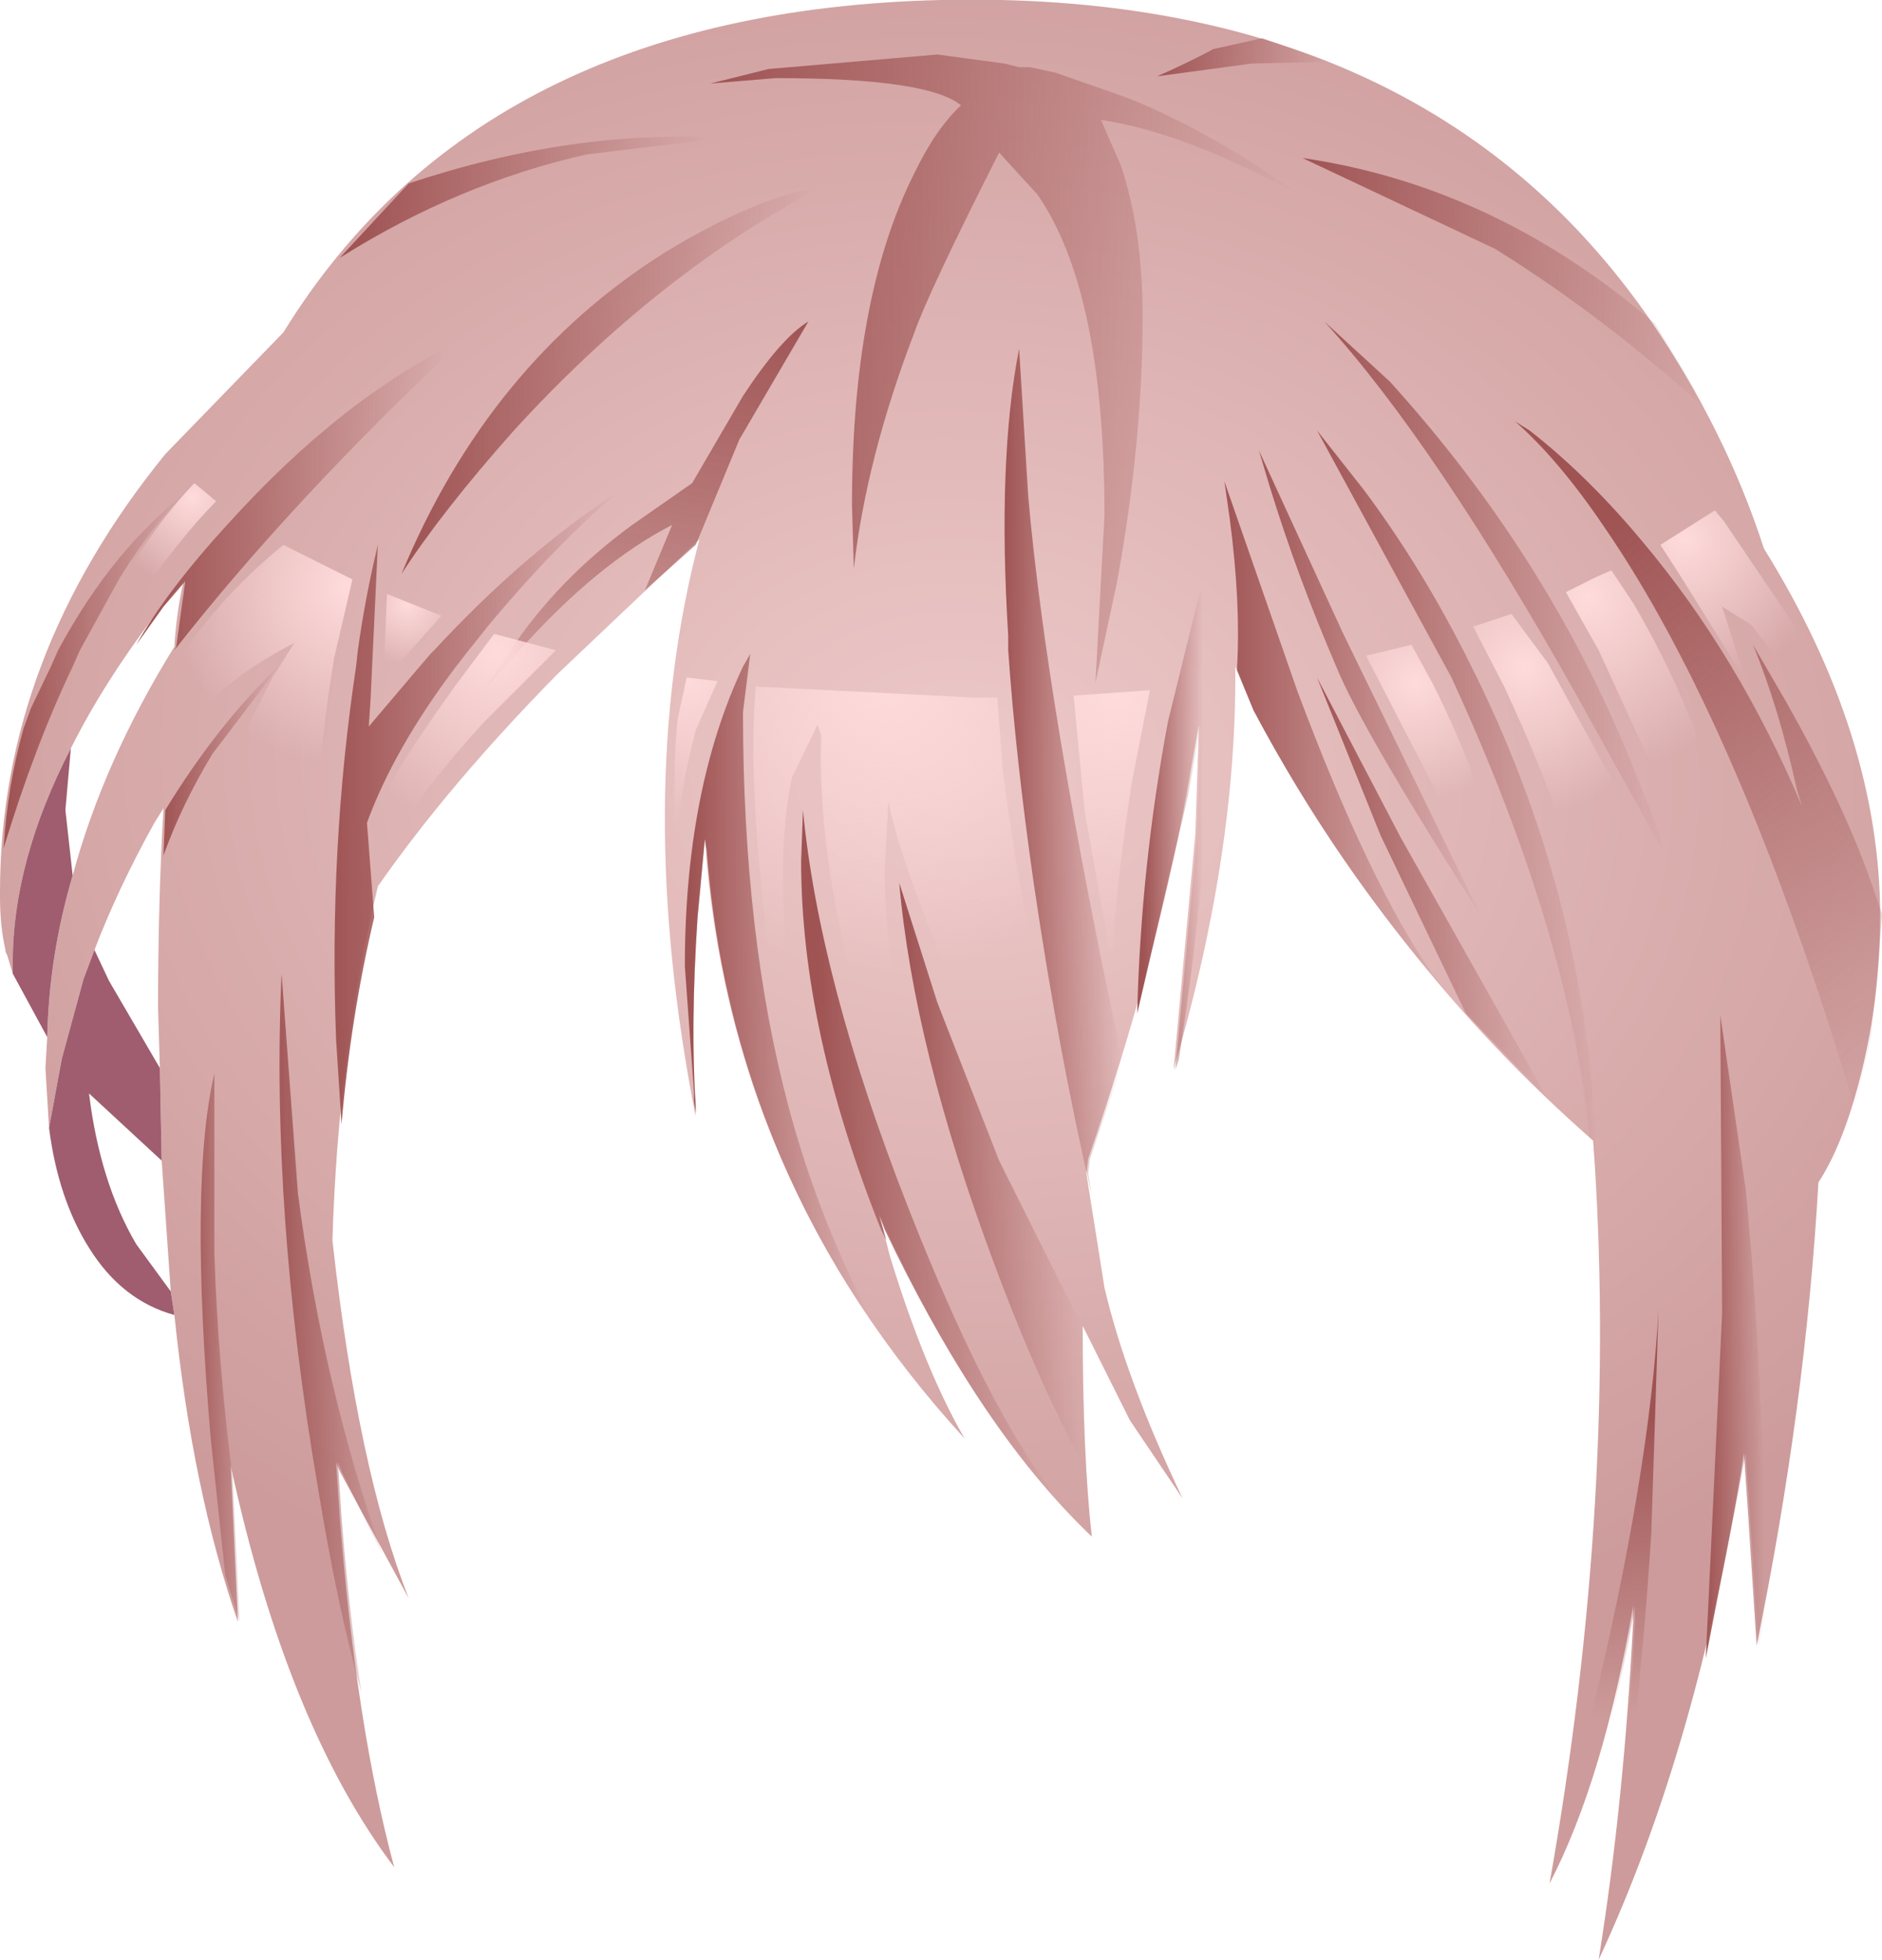<svg xmlns="http://www.w3.org/2000/svg" xmlns:ffdec="https://www.free-decompiler.com/flash" xmlns:xlink="http://www.w3.org/1999/xlink" ffdec:objectType="frame" width="51.8" height="53.95"><use ffdec:characterId="3" xlink:href="#a" width="51.8" height="53.95"/><defs><linearGradient id="c" x1="-819.2" x2="819.2" gradientTransform="matrix(.007 0 0 .004 41.6 7.15)" gradientUnits="userSpaceOnUse" spreadMethod="pad"><stop offset="0" stop-color="#9f5353"/><stop offset="1" stop-color="#9f5353" stop-opacity="0"/></linearGradient><linearGradient id="d" x1="-819.2" x2="819.2" gradientTransform="matrix(.007 .008 -.009 .007 49.75 20.4)" gradientUnits="userSpaceOnUse" spreadMethod="pad"><stop offset="0" stop-color="#9f5353"/><stop offset="1" stop-color="#9f5353" stop-opacity="0"/></linearGradient><linearGradient id="e" x1="-819.2" x2="819.2" gradientTransform="matrix(.006 0 0 .009 41.25 15.4)" gradientUnits="userSpaceOnUse" spreadMethod="pad"><stop offset="0" stop-color="#9f5353"/><stop offset="1" stop-color="#9f5353" stop-opacity="0"/></linearGradient><linearGradient id="f" x1="-819.2" x2="819.2" gradientTransform="matrix(.004 0 0 .007 39.6 23.8)" gradientUnits="userSpaceOnUse" spreadMethod="pad"><stop offset="0" stop-color="#9f5353"/><stop offset="1" stop-color="#9f5353" stop-opacity="0"/></linearGradient><linearGradient id="g" x1="-819.2" x2="819.2" gradientTransform="matrix(.005 0 0 .013 40.25 21.5)" gradientUnits="userSpaceOnUse" spreadMethod="pad"><stop offset="0" stop-color="#9f5353"/><stop offset="1" stop-color="#9f5353" stop-opacity="0"/></linearGradient><linearGradient id="h" x1="-819.2" x2="819.2" gradientTransform="matrix(.001 0 0 .011 47.9 36.1)" gradientUnits="userSpaceOnUse" spreadMethod="pad"><stop offset="0" stop-color="#9f5353"/><stop offset="1" stop-color="#9f5353" stop-opacity="0"/></linearGradient><linearGradient id="i" x1="-819.2" x2="819.2" gradientTransform="matrix(0 .005 -.01 .001 45.55 42.4)" gradientUnits="userSpaceOnUse" spreadMethod="pad"><stop offset="0" stop-color="#9f5353"/><stop offset="1" stop-color="#9f5353" stop-opacity="0"/></linearGradient><linearGradient id="j" x1="-819.2" x2="819.2" gradientTransform="matrix(.003 0 0 .001 34.35 .85)" gradientUnits="userSpaceOnUse" spreadMethod="pad"><stop offset="0" stop-color="#9f5353"/><stop offset="1" stop-color="#9f5353" stop-opacity="0"/></linearGradient><linearGradient id="k" x1="-819.2" x2="819.2" gradientTransform="matrix(.01 0 0 .011 27.8 9.45)" gradientUnits="userSpaceOnUse" spreadMethod="pad"><stop offset="0" stop-color="#9f5353"/><stop offset="1" stop-color="#9f5353" stop-opacity="0"/></linearGradient><linearGradient id="l" x1="-819.2" x2="819.2" gradientTransform="matrix(-.002 .01 -.006 -.001 17.8 15.45)" gradientUnits="userSpaceOnUse" spreadMethod="pad"><stop offset="0" stop-color="#9f5353"/><stop offset="1" stop-color="#9f5353" stop-opacity="0"/></linearGradient><linearGradient id="m" x1="-819.2" x2="819.2" gradientTransform="matrix(.004 0 0 .012 25.9 31.3)" gradientUnits="userSpaceOnUse" spreadMethod="pad"><stop offset="0" stop-color="#9f5353"/><stop offset="1" stop-color="#9f5353" stop-opacity="0"/></linearGradient><linearGradient id="n" x1="-819.2" x2="819.2" gradientTransform="matrix(.003 0 0 .011 21.6 26.55)" gradientUnits="userSpaceOnUse" spreadMethod="pad"><stop offset="0" stop-color="#9f5353"/><stop offset="1" stop-color="#9f5353" stop-opacity="0"/></linearGradient><linearGradient id="o" x1="-819.2" x2="819.2" gradientTransform="matrix(.002 0 0 .014 29.4 20.55)" gradientUnits="userSpaceOnUse" spreadMethod="pad"><stop offset="0" stop-color="#9f5353"/><stop offset="1" stop-color="#9f5353" stop-opacity="0"/></linearGradient><linearGradient id="p" x1="-819.2" x2="819.2" gradientTransform="matrix(.004 0 0 .009 36.95 19.65)" gradientUnits="userSpaceOnUse" spreadMethod="pad"><stop offset="0" stop-color="#9f5353"/><stop offset="1" stop-color="#9f5353" stop-opacity="0"/></linearGradient><linearGradient id="q" x1="-819.2" x2="819.2" gradientTransform="matrix(.001 0 0 .008 32.45 22.1)" gradientUnits="userSpaceOnUse" spreadMethod="pad"><stop offset="0" stop-color="#9f5353"/><stop offset="1" stop-color="#9f5353" stop-opacity="0"/></linearGradient><linearGradient id="r" x1="-819.2" x2="819.2" gradientTransform="matrix(.004 0 0 .008 37.85 18.1)" gradientUnits="userSpaceOnUse" spreadMethod="pad"><stop offset="0" stop-color="#9f5353"/><stop offset="1" stop-color="#9f5353" stop-opacity="0"/></linearGradient><linearGradient id="s" x1="-819.2" x2="819.2" gradientTransform="matrix(.006 0 0 .002 14.75 4.7)" gradientUnits="userSpaceOnUse" spreadMethod="pad"><stop offset="0" stop-color="#9f5353"/><stop offset="1" stop-color="#9f5353" stop-opacity="0"/></linearGradient><linearGradient id="t" x1="-819.2" x2="819.2" gradientTransform="matrix(.005 0 0 .011 13.25 21.55)" gradientUnits="userSpaceOnUse" spreadMethod="pad"><stop offset="0" stop-color="#9f5353"/><stop offset="1" stop-color="#9f5353" stop-opacity="0"/></linearGradient><linearGradient id="u" x1="-819.2" x2="819.2" gradientTransform="matrix(.002 0 0 .003 6.25 20.2)" gradientUnits="userSpaceOnUse" spreadMethod="pad"><stop offset="0" stop-color="#9f5353"/><stop offset="1" stop-color="#9f5353" stop-opacity="0"/></linearGradient><linearGradient id="v" x1="-819.2" x2="819.2" gradientTransform="matrix(.003 0 0 .006 2.85 17.65)" gradientUnits="userSpaceOnUse" spreadMethod="pad"><stop offset="0" stop-color="#9f5353"/><stop offset="1" stop-color="#9f5353" stop-opacity="0"/></linearGradient><linearGradient id="w" x1="-819.2" x2="819.2" gradientTransform="matrix(.005 0 0 .005 8.4 12.95)" gradientUnits="userSpaceOnUse" spreadMethod="pad"><stop offset="0" stop-color="#9f5353"/><stop offset="1" stop-color="#9f5353" stop-opacity="0"/></linearGradient><linearGradient id="x" x1="-819.2" x2="819.2" gradientTransform="matrix(.007 0 0 .006 17 9.75)" gradientUnits="userSpaceOnUse" spreadMethod="pad"><stop offset="0" stop-color="#9f5353"/><stop offset="1" stop-color="#9f5353" stop-opacity="0"/></linearGradient><linearGradient id="y" x1="-819.2" x2="819.2" gradientTransform="matrix(.001 0 0 .009 6.2 36.4)" gradientUnits="userSpaceOnUse" spreadMethod="pad"><stop offset="0" stop-color="#9f5353"/><stop offset="1" stop-color="#9f5353" stop-opacity="0"/></linearGradient><linearGradient id="z" x1="-819.2" x2="819.2" gradientTransform="matrix(.002 0 0 .012 9.25 36)" gradientUnits="userSpaceOnUse" spreadMethod="pad"><stop offset="0" stop-color="#9f5353"/><stop offset="1" stop-color="#9f5353" stop-opacity="0"/></linearGradient><linearGradient id="A" x1="-819.2" x2="819.2" gradientTransform="matrix(.003 0 0 .01 27.45 31.65)" gradientUnits="userSpaceOnUse" spreadMethod="pad"><stop offset="0" stop-color="#9f5353"/><stop offset="1" stop-color="#9f5353" stop-opacity="0"/></linearGradient><radialGradient id="b" cx="0" cy="0" r="819.2" gradientTransform="matrix(-0 .031 -.04 -.001 26.6 20.5)" gradientUnits="userSpaceOnUse" spreadMethod="pad"><stop offset="0" stop-color="#edc9c9"/><stop offset="1" stop-color="#cd9b9b"/></radialGradient><radialGradient id="B" cx="0" cy="0" r="819.2" gradientTransform="translate(46.5 14.15)scale(.005)" gradientUnits="userSpaceOnUse" spreadMethod="pad"><stop offset="0" stop-color="#ffdbdb"/><stop offset="1" stop-color="#ffdbdb" stop-opacity="0"/></radialGradient><radialGradient id="C" cx="0" cy="0" r="819.2" gradientTransform="translate(42.1 17.65)scale(.005)" gradientUnits="userSpaceOnUse" spreadMethod="pad"><stop offset="0" stop-color="#ffdbdb"/><stop offset="1" stop-color="#ffdbdb" stop-opacity="0"/></radialGradient><radialGradient id="D" cx="0" cy="0" r="819.2" gradientTransform="translate(43.85 15.75)scale(.006)" gradientUnits="userSpaceOnUse" spreadMethod="pad"><stop offset="0" stop-color="#ffdbdb"/><stop offset="1" stop-color="#ffdbdb" stop-opacity="0"/></radialGradient><radialGradient id="E" cx="0" cy="0" r="819.2" gradientTransform="translate(39.1 18.1)scale(.004)" gradientUnits="userSpaceOnUse" spreadMethod="pad"><stop offset="0" stop-color="#ffdbdb"/><stop offset="1" stop-color="#ffdbdb" stop-opacity="0"/></radialGradient><radialGradient id="F" cx="0" cy="0" r="819.2" gradientTransform="translate(30.9 18.45)scale(.009)" gradientUnits="userSpaceOnUse" spreadMethod="pad"><stop offset="0" stop-color="#ffdbdb"/><stop offset="1" stop-color="#ffdbdb" stop-opacity="0"/></radialGradient><radialGradient id="G" cx="0" cy="0" r="819.2" gradientTransform="translate(24.5 17.9)scale(.01)" gradientUnits="userSpaceOnUse" spreadMethod="pad"><stop offset="0" stop-color="#ffdbdb"/><stop offset="1" stop-color="#ffdbdb" stop-opacity="0"/></radialGradient><radialGradient id="H" cx="0" cy="0" r="819.2" gradientTransform="translate(9.75 15.45)scale(.006)" gradientUnits="userSpaceOnUse" spreadMethod="pad"><stop offset="0" stop-color="#ffdbdb"/><stop offset="1" stop-color="#ffdbdb" stop-opacity="0"/></radialGradient><radialGradient id="I" cx="0" cy="0" r="819.2" gradientTransform="translate(5.45 13)scale(.003)" gradientUnits="userSpaceOnUse" spreadMethod="pad"><stop offset="0" stop-color="#ffdbdb"/><stop offset="1" stop-color="#ffdbdb" stop-opacity="0"/></radialGradient><radialGradient id="J" cx="0" cy="0" r="819.2" gradientTransform="translate(19.05 17.9)scale(.005)" gradientUnits="userSpaceOnUse" spreadMethod="pad"><stop offset="0" stop-color="#ffdbdb"/><stop offset="1" stop-color="#ffdbdb" stop-opacity="0"/></radialGradient><radialGradient id="K" cx="0" cy="0" r="819.2" gradientTransform="translate(13.8 17.25)scale(.006)" gradientUnits="userSpaceOnUse" spreadMethod="pad"><stop offset="0" stop-color="#ffdbdb"/><stop offset="1" stop-color="#ffdbdb" stop-opacity="0"/></radialGradient><radialGradient id="L" cx="0" cy="0" r="819.2" gradientTransform="translate(11.35 15.95)scale(.002)" gradientUnits="userSpaceOnUse" spreadMethod="pad"><stop offset="0" stop-color="#ffdbdb"/><stop offset="1" stop-color="#ffdbdb" stop-opacity="0"/></radialGradient><g id="a" fill-rule="evenodd"><path fill="url(#b)" d="m.5 26.1-.15-.5-.05-.1v-.05Q.15 24.8.15 24v-.15q0-6.45 4.55-12.05l3.25-3.35Q13.4-.4 26.05-.7 39.3-1 45.6 8.15q2.05 3 3.1 6.25 3.2 5.15 3.2 10.15 0 2.35-.6 4.6-.45 1.7-1.1 2.7-.35 6.15-1.7 12.75l-.25-3.85-.1-1.45q-1.25 8.05-4 13.95.7-4.35.95-9.3v-.45q-.8 4.75-2.3 7.65Q44.7 40.4 44 30.7q-5.65-4.95-9.35-11.85l-.5-1.2q.05 5.15-1.7 11.1l.6-6.5.1-3-.35 1.95q-.9 4.85-2.7 10l-.05.4.5 3.15q.6 2.55 2.15 5.8l-1.45-2.15-1.3-2.6q0 3.55.25 5.8-3.25-3.1-5.85-8.85l.3 1.15q.95 3.1 2.05 5-6.5-7.1-7.15-16.5l-.2 2.15q-.2 3.15-.05 5.5-1.75-8.9.1-15.9l-3.9 3.7q-3 3.05-4.95 5.85-1.1 4.6-1.25 9.75.7 6.3 2.1 9.85l-1.9-3.5-.1-.25.1 1.5q.45 5.75 1.5 9.65-2.95-3.9-4.5-11.05l.2 4.3q-1.25-3.6-1.75-8.45l-.1-.65-.25-3.6-.05-2.55-.05-1.65q0-2.95.15-5.5l-.25.4q-1 1.8-1.65 3.5l-.3.8-.6 2.2-.35 1.9-.1-1.65.05-.85q.05-2.25.7-4.45.85-3.15 2.8-6.3.05-.9.25-1.8l-.6.7q-1.55 2-2.5 3.9Q.5 23 .5 25.8z" transform="translate(-.15 .7)"/><path fill="#9f5d6f" d="M4.8 36.2q-1.45-.4-2.35-1.85-.85-1.35-1.1-3.3l.35-1.9.6-2.2.3-.8.4.85 1.4 2.4.05 2.55-2-1.85q.3 2.45 1.3 4.15l.95 1.3zm-3.5-7.65L.35 26.8v-.3q0-2.8 1.6-5.9l-.15 1.7.2 1.8q-.65 2.2-.7 4.45"/><path fill="url(#c)" d="m45.45 8 .25.2 1.5 2.45q-2.85-2.6-5.9-4.5L36 3.65q5.15.75 9.45 4.35" transform="translate(-.15 .7)"/><path fill="url(#d)" d="M42.25 11.15q1.6 1.25 3.1 3.05 2.65 3.15 4.4 7.3l-.15-.5q-.5-2.25-1.2-3.95l.9 1.55q1.55 2.75 2.3 4.85l.35 1v.1l-.3 3.3-.3 1.3-.15.65q-3.15-10.55-6.9-16-1.25-1.85-2.45-2.9z" transform="translate(-.15 .7)"/><path fill="url(#e)" d="M43.55 18.45q-3.9-6.95-6.95-10.3l1.8 1.65q4.35 4.8 6.65 10.5 1.2 2.95.8 2.3z" transform="translate(-.15 .7)"/><path fill="url(#f)" d="m40.5 27.2-.05-.1-2.3-4.8-1.75-4.35 2.3 4.4 4.05 7.2z" transform="translate(-.15 .7)"/><path fill="url(#g)" d="m44.05 30.7.05.9-.1-.9-.1-.05v-.05q-.55-5.6-3.8-12.65l-3.7-6.8 1.3 1.65q1.6 2.15 2.85 4.65 3.25 6.4 3.5 13.25" transform="translate(-.15 .7)"/><path fill="url(#h)" d="m47.5 27.25.7 4.8q.5 5.15.55 11.65l-.2.9-.25-3.85-.1-1.45-1.1 5.65.45-9.5z" transform="translate(-.15 .7)"/><path fill="url(#i)" d="M45.15 43.5q-.8 4.75-2.3 7.65l.1-.6 1-4.05q1.6-6.6 1.85-11.15l-.2 6.15q-.35 5.6-1.2 10.45.55-3.8.75-8z" transform="translate(-.15 .7)"/><path fill="url(#j)" d="m33.55.65 1.35-.3 1.8.65-2.1.05-2.6.35q.8-.35 1.55-.75" transform="translate(-.15 .7)"/><path fill="url(#k)" d="M31 3.85q.6 1.8.6 4.15 0 3.45-.7 7.3l-.6 2.8.25-4.6q0-6.2-1.85-8.85L27.65 3.5q-1.95 3.85-2.35 5-1.3 3.4-1.65 6.45l-.05-1.75q0-5.7 1.7-9.1.6-1.25 1.3-1.9-.9-.75-5.1-.75l-1.8.15 1.6-.4 4.65-.4 1.85.25.4.1h.3l.7.15 2 .7q2.45 1 4.75 2.7-3.15-1.75-5.5-2.1z" transform="translate(-.15 .7)"/><path fill="url(#l)" d="M20.6 10.2q1.05-1.6 1.8-2.05l-1.9 3.25-1.2 2.9-1.4 1.25.75-1.8q-2.05 1.05-4.2 3.45l-.4.45-.5.55.35-.55.3-.45q1.3-1.95 3.35-3.45l1.65-1.15z" transform="translate(-.15 .7)"/><path fill="url(#m)" d="m22.2 23 .05-1.4q.45 4.7 2.9 10.95 2.2 5.6 4.1 8l.4.5q-2.8-2.95-5.15-7.9l-.15-.4.2.7-.15-.3q-2.2-5.5-2.2-10.15" transform="translate(-.15 .7)"/><path fill="url(#n)" d="M20.6 18.9q0 6.15 1.25 10.85.8 3 2.2 5.7l.2.4q-4.1-5.9-4.65-13.15l-.05-.3-.2 2.15q-.2 2.95-.05 5.2v.2l-.05-.35v-.25L19 25.9q0-4.85 1.6-8.25l.2-.35z" transform="translate(-.15 .7)"/><path fill="url(#o)" d="M27.9 16.8q-.3-4.85.3-7.9l.25 4.05q.5 5.75 2.6 15.6l-.9 2.65-.05.4.1.6q-.9-3.85-1.6-8.6-.5-3.5-.7-6.4z" transform="translate(-.15 .7)"/><path fill="url(#p)" d="m34 13.6-.15-1.05 2 5.75q2 5.35 3.75 7.85l.5.6q-3.15-3.55-5.45-7.9l-.45-1.1v-.1q.1-1.75-.2-4.05" transform="translate(-.15 .7)"/><path fill="url(#q)" d="m33.2 19.25-.35 1.95-1.4 6q.1-4.05.85-8.05l.9-3.65.25 3.1q.05 4-.85 9.85l-.1.3.6-6.5z" transform="translate(-.15 .7)"/><path fill="url(#r)" d="M36.95 17.7q-1.1-2.55-1.85-5l-.3-1 2.3 5 3.8 7.8q-3.25-5.1-3.95-6.8" transform="translate(-.15 .7)"/><path fill="url(#s)" d="M16.3 3.55q-3.55.8-6.8 2.85l1.9-2.05q4.5-1.5 8.65-1.25z" transform="translate(-.15 .7)"/><path fill="url(#t)" d="M10 17.2q.2-1.45.55-2.9l-.2 4.25-.05.75 1.4-1.65.3-.35.1-.1q2.5-2.7 5.05-4.35-1.7 1.45-3.5 3.6l-.6.75-.35.45q-1.7 2.25-2.45 4.3l.2 2.6q-.65 2.75-.9 5.7L9.4 27.9q-.2-5.25.55-10.25z" transform="translate(-.15 .7)"/><path fill="url(#u)" d="M7.9 17.55 6 20.05q-.85 1.4-1.35 2.8l.05-1.25q1.4-2.3 3.1-3.95z" transform="translate(-.15 .7)"/><path fill="url(#v)" d="m2.35 17.2-.2.45q-1.05 2.2-1.9 5 .1-1.7.55-3.3l.2-.55.55-1.15.2-.45q1.5-2.8 3.65-4.45-.85.7-1.95 2.45z" transform="translate(-.15 .7)"/><path fill="url(#w)" d="M3.9 17.05q.85-1.5 2.5-3.3 3.2-3.55 6.5-5.1-4.7 4.4-7.95 8.55l.05-.1.25-1.8-.6.7z" transform="translate(-.15 .7)"/><path fill="url(#x)" d="M14.25 11.2q-1.95 2.2-3.05 3.9 2.4-5.8 7.25-8.85 2.45-1.5 4.4-1.85-4.6 2.4-8.6 6.8" transform="translate(-.15 .7)"/><path fill="url(#y)" d="M6.05 33.8q.1 3.05.5 6.15l.2 4-.4-1.3-.4-3.75q-.6-7.05.1-10.05z" transform="translate(-.15 .7)"/><path fill="url(#z)" d="M8.35 32.15q.7 5.35 2.35 10L9.55 39.8l-.1-.25.1 1.5q.2 2.6.55 4.85-.65-2.3-1.2-5.65-1.3-7.6-1-14.15z" transform="translate(-.15 .7)"/><path fill="url(#A)" d="m29.95 35.85.1 3.9q-1.25-2.2-2.55-5.7-2.2-5.9-2.6-10.45l1.05 3.3 1.7 4.35z" transform="translate(-.15 .7)"/><path fill="url(#B)" d="m47.6 13.65 2.1 3.1-.55.8-.8-1.05-.8-.5.65 2.05-1.8-2.9-.55-.85 1.5-.95z" transform="translate(-.15 .7)"/><path fill="url(#C)" d="m41.75 16.2 1 1.35 2.2 4-.9.55-.75.5q-.6-1.95-1.75-4.4l-.85-1.65z" transform="translate(-.15 .7)"/><path fill="url(#D)" d="m44.05 15.2.45-.2.6.9q1.15 1.95 1.9 4.05-.55.45-1.15.95l-1.7-3.7-.9-1.6z" transform="translate(-.15 .7)"/><path fill="url(#E)" d="m41.05 23.75-3.3-6.4 1.25-.3.6 1.1q1.25 2.5 2.05 5.35z" transform="translate(-.15 .7)"/><path fill="url(#F)" d="m30 21.6-.3-3.15 2.1-.15-.5 2.55q-.45 2.9-.55 5z" transform="translate(-.15 .7)"/><path fill="url(#G)" d="m20.95 18.2 5.95.3h.7l.15 2q.45 3.55 1.1 6.05l-1.95.05h-.45q-1.55-3.65-1.85-5.25l-.1 1.9q0 1.65.3 3.3l-1.15-.05q-1-3.9-.9-6.95l-.1-.3-.7 1.45q-.45 2.05-.1 5.6l-.45-.05q-.7-5.25-.45-8.05" transform="translate(-.15 .7)"/><path fill="url(#H)" d="M9.35 17.4q-.4 2.4-.45 4.15-1.25-.85-2.2-1.7l.95-1.9.6-.95q-1.65.85-2.55 1.85l-.85-1.05q1.2-1.95 3.1-3.5l1.8.9.1.05z" transform="translate(-.15 .7)"/><path fill="url(#I)" d="m5.5 12.6.6.5q-1 1-2.35 2.95l-.3-.6q.9-1.65 2.05-2.85" transform="translate(-.15 .7)"/><path fill="url(#J)" d="m19.05 17.95.85.1-.6 1.35q-.35 1.3-.55 2.95-.1-1.75.05-3.25z" transform="translate(-.15 .7)"/><path fill="url(#K)" d="m13.75 16.75 1.7.45-2 2q-1.6 1.75-2.7 3.5l-.3-.2V22l.25-.65.05-.1v-.05q.3-.75 1.95-3.05z" transform="translate(-.15 .7)"/><path fill="url(#L)" d="m10.8 15.65 1.5.6-1.6 1.8z" transform="translate(-.15 .7)"/></g></defs></svg>